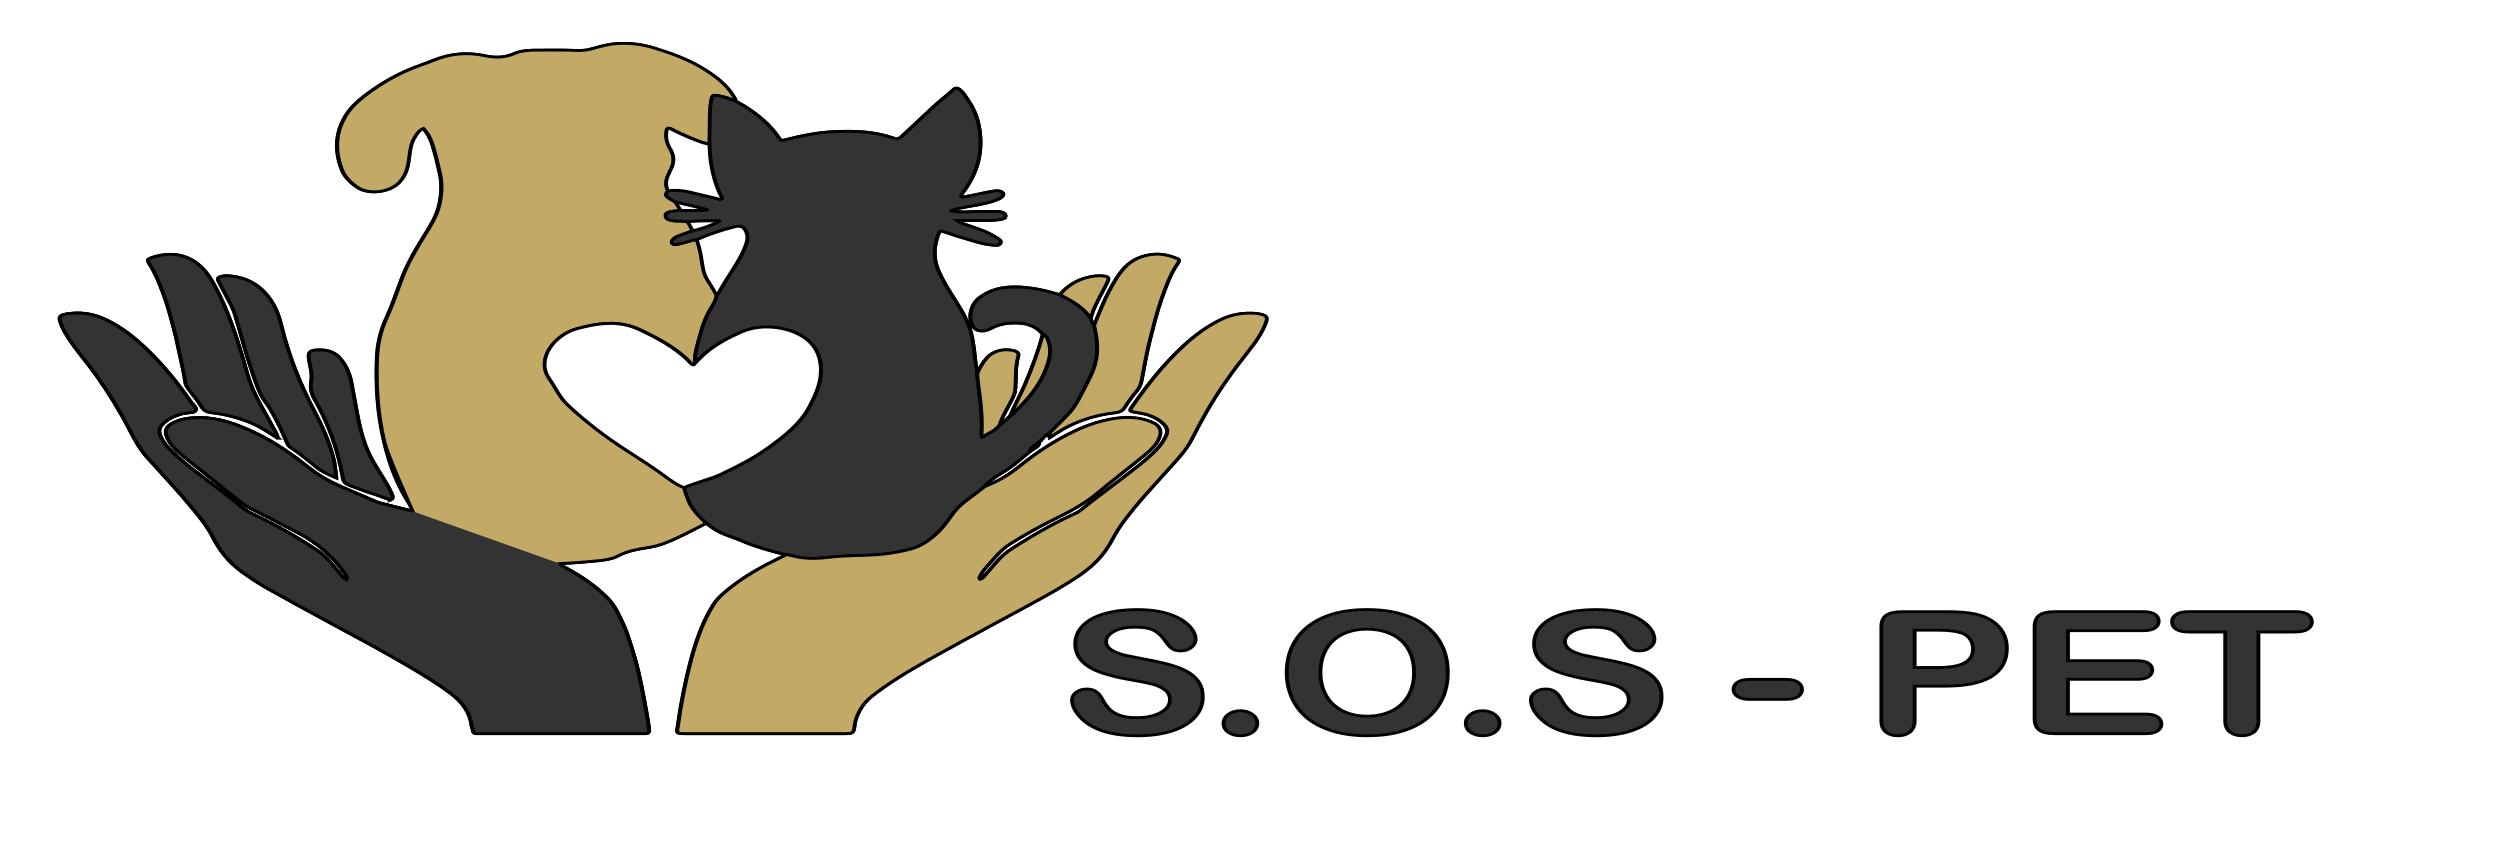 <svg width="650" height="220" xmlns="http://www.w3.org/2000/svg">
 <!-- Created with Method Draw - http://github.com/duopixel/Method-Draw/ -->

 <g>
  <title>background</title>
  <rect fill="#fff" id="canvas_background" height="222" width="652" y="-1" x="-1"/>
  <g display="none" overflow="visible" y="0" x="0" height="100%" width="100%" id="canvasGrid">
   <rect fill="url(#gridpattern)" stroke-width="0" y="0" x="0" height="100%" width="100%"/>
  </g>
 </g>
 <g>
  <title>Layer 1</title>
  <style transform="matrix(0.107,0,0,0.107,0,0) " type="text/css">.st0{fill:#333333;}
	.st1{fill:#FFFFFF;}
	.st2{fill:#C2AA66;}
	.st3{fill:#030303;}</style>
  <g stroke="null" id="svg_38">
   <path stroke="null" id="svg_5" d="m205.341,271.837" class="st0"/>
   <g stroke="null" transform="matrix(0.996,0,0,0.739,-3415.957,-1811.266) " id="svg_6">
    <g stroke="null" id="svg_7">
     <path stroke="null" id="svg_8" d="m3700.961,2606.569c0.89,-1.15 1.46,-2.58 2.8,-3.36c0.01,0.54 -0.3,1.07 -0.09,1.75c1.19,-1.03 2.26,-2.04 3.41,-2.93c4.01,-3.14 8.58,-5.04 13.59,-5.84c1.25,-0.2 2.03,-0.66 2.59,-1.88c0.96,-2.09 2.1,-4.11 3.3,-6.07c0.7,-1.14 0.96,-2.34 1.15,-3.61c0.69,-4.74 1.25,-9.5 2.16,-14.19c0.91,-4.75 1.75,-9.52 2.99,-14.21c1.17,-4.39 2.27,-8.79 4.38,-12.86c0.33,-0.63 0.32,-1.08 -0.32,-1.44c-1.83,-1.01 -3.82,-1.7 -5.87,-1.5c-3.19,0.32 -5.78,1.87 -7.68,4.55c-1.8,2.53 -2.95,5.37 -4.08,8.23c-1.59,3.99 -2.7,8.14 -4,12.22c-0.51,-0.76 -0.75,-1.62 -0.92,-2.51c0.12,-0.49 0.23,-0.98 0.35,-1.47c0.97,-3.84 2.66,-7.42 4,-11.13c0.57,-1.59 0.36,-2.1 -1.3,-2.28c-1.22,-0.13 -2.41,0.08 -3.58,0.45c-3.35,1.03 -5.69,3.29 -7.51,6.18c-2.74,-1.1 -5.51,-2.07 -8.44,-2.5c-4.78,-0.71 -9.04,-0.16 -12.67,3.68c-2.06,2.18 -2.95,6.68 -1.6,9.86c0.66,1.55 2.11,2.07 3.65,1.41c0.41,-0.18 0.81,-0.39 1.17,-0.66c2.07,-1.5 4.39,-1.99 6.91,-1.85c2.92,0.16 5.09,1.5 6.56,4c-1.17,5.88 -2.78,11.65 -4.58,17.38c-1.2,3.81 -2.77,7.49 -3.95,11.31c-0.85,1.13 -1.71,2.25 -2.77,3.2c0.55,-2.57 1.68,-4.94 2.59,-7.38c0.59,-1.61 1.34,-3.14 1.48,-4.92c0.3,-3.94 -0.06,-7.92 0.79,-11.84c0.27,-1.26 -0.32,-1.83 -1.62,-2.15c-2.52,-0.61 -5.03,0.4 -6.5,2.62c-1.13,1.71 -1.92,3.59 -2.55,5.53c0.05,-1.29 -0.38,-2.52 -0.47,-3.81c-0.21,-3.06 -0.48,-6.13 -0.93,-9.17c-0.66,-4.42 -2.36,-8.51 -4.25,-12.53c-1.7,-3.6 -3.41,-7.19 -4.59,-11c-1.26,-4.1 -1.11,-8.22 0.02,-12.32c0.4,-1.45 0.52,-1.47 1.86,-0.9c1.59,0.68 3.14,1.47 4.76,2.07c2.28,0.85 4.46,1.98 6.9,2.36c0.98,0.15 2.25,0.66 2.74,-0.53c0.42,-1.01 -0.71,-1.64 -1.42,-2.27c-2.2,-1.95 -4.92,-2.98 -7.52,-4.23c-0.77,-0.37 -1.61,-0.62 -2.51,-1.54c3.08,0 5.76,-0.01 8.44,0.01c0.97,0.01 1.92,-0.08 2.86,-0.28c0.72,-0.15 1.45,-0.36 1.48,-1.24c0.03,-0.94 -0.68,-1.31 -1.46,-1.53c-0.3,-0.08 -0.64,-0.09 -0.95,-0.08c-2.31,0.04 -4.62,-0.09 -6.93,0.11c-1.57,0.14 -3.14,0.05 -5.18,-0.34c1.53,-0.72 2.74,-1.01 3.94,-1.3c2.61,-0.64 5.27,-1.12 7.73,-2.29c0.7,-0.33 1.38,-0.7 1.88,-1.31c0.72,-0.87 0.45,-1.71 -0.64,-2.06c-0.5,-0.16 -1,-0.09 -1.52,0.02c-1.2,0.24 -2.36,0.57 -3.53,0.93c-1.34,0.42 -2.72,0.74 -4.09,1.09c-0.25,0.06 -0.52,0.14 -0.73,-0.08c-0.28,-0.29 -0.09,-0.59 0.04,-0.88c0.05,-0.12 0.12,-0.23 0.18,-0.34c3.64,-6.35 5.12,-13.17 4.64,-20.48c-0.28,-4.29 -1.16,-8.37 -3.13,-12.19c-0.67,-1.3 -1.21,-2.69 -2.24,-3.8c-0.55,-0.59 -1.05,-0.68 -1.58,-0.01c-1.71,2.17 -3.7,4.08 -5.39,6.27c-2.66,3.45 -5.46,6.8 -8.13,10.24c-0.68,0.88 -1.26,1.03 -2.25,0.56c-4.97,-2.36 -10.28,-2.58 -15.63,-2.21c-4.12,0.29 -8.09,1.31 -11.98,2.68c-1.63,0.58 -1.65,0.54 -2.38,-0.88c-2.18,-4.3 -5.29,-7.85 -8.96,-10.93c-0.73,-0.61 -1.61,-1.05 -2.24,-1.79c-0.1,-0.78 -0.51,-1.45 -0.84,-2.14c-1.83,-3.88 -4.8,-6.79 -8.06,-9.44c-3.77,-3.06 -8.1,-5.16 -12.56,-7c-2.94,-1.21 -5.99,-1.7 -9.2,-1.5c-2.37,0.15 -4.51,0.96 -6.66,1.78c-1.35,0.52 -2.73,0.76 -4.14,0.67c-3.4,-0.24 -6.8,-0.1 -10.2,-0.12c-2.13,-0.01 -4.34,0.15 -6.17,1.23c-2.59,1.54 -5.06,1.48 -7.86,0.68c-4.43,-1.27 -8.76,-0.67 -12.85,1.51c-1.19,0.63 -2.39,1.25 -3.61,1.83c-5.65,2.67 -10.48,6.45 -14.78,10.92c-1.96,2.04 -3.67,4.28 -4.85,6.9c-2.78,6.2 -2.83,12.55 -1,18.98c0.71,2.47 2.21,4.51 4.07,6.21c2.96,2.71 8.38,1.79 10.88,-1.71c1.91,-2.68 2.35,-5.79 2.61,-8.93c0.21,-2.5 0.43,-4.99 1.58,-7.28c0.51,-1.02 0.95,-2.08 2.11,-2.78c1.3,1.81 1.95,3.8 2.44,5.86c0.79,3.31 1.35,6.66 1.91,10.01c0.63,3.74 0.43,7.41 -0.18,11.09c-0.65,3.9 -2.35,7.45 -4,11c-2.24,4.84 -4.32,9.74 -5.77,14.88c-1.32,4.69 -2.48,9.43 -4.06,14.04c-1.51,4.41 -2.26,8.98 -2.41,13.6c-0.33,9.95 0.15,19.88 1.87,29.71c1.41,8.05 3.48,15.91 7.3,23.22c0.18,0.35 0.62,0.73 0.09,1.22c-2.28,-0.77 -4.57,-1.57 -6.87,-2.33c-0.97,-0.32 -1.95,-0.62 -2.84,-1.13c-2.99,-1.73 -5.99,-3.45 -8.98,-5.2c-3,-1.76 -5.73,-3.88 -8.12,-6.41c-4.45,-4.72 -9.07,-9.23 -14.61,-12.71c-4.54,-2.85 -9.19,-5.28 -14.78,-5.13c-2.3,0.06 -4.45,0.59 -6.33,1.89c-1.46,1.01 -2.17,2.42 -1.69,4.34c0.34,1.33 0.82,2.54 1.57,3.68c1.21,1.83 2.66,3.44 4.15,5.04c4.25,4.54 8.43,9.12 12.69,13.65c1.05,1.11 2.04,2.32 3.33,3.16c4.24,2.77 8.32,5.76 12.48,8.64c5.31,3.68 9.19,8.48 12.23,14.06c0.38,0.71 0.92,1.48 0.54,2.55c-1.12,-0.87 -1.56,-2.03 -2.22,-3.02c-1.6,-2.39 -2.94,-4.99 -5.09,-6.96c-5.35,-4.91 -11.13,-9.26 -17.24,-13.17c-1.15,-0.74 -2.18,-1.59 -3.04,-2.58c-3.29,-3.77 -6.87,-7.26 -10.37,-10.82c-2.56,-2.6 -5.04,-5.29 -7.3,-8.15c-1.51,-1.9 -2.83,-3.94 -3.46,-6.37c-0.37,-1.45 -0.04,-2.67 0.82,-3.78c1.41,-1.84 3.29,-3.01 5.49,-3.68c1.06,-0.32 2.68,-0.03 3.05,-1.05c0.35,-0.96 -0.78,-2.06 -1.31,-3.08c-3.3,-6.38 -6.98,-12.53 -11.35,-18.24c-3.09,-4.03 -6.47,-7.79 -10.79,-10.58c-3.16,-2.04 -6.54,-2.85 -10.24,-2c-1.74,0.4 -2.05,1.05 -1.62,2.77c0.47,1.87 1.19,3.64 2,5.39c2.17,4.65 5.05,8.92 7.43,13.45c3.3,6.29 6.24,12.72 8.77,19.36c1.26,3.29 2.54,6.58 4.52,9.53c4.14,6.16 8.39,12.26 12.24,18.61c1.79,2.95 3.56,5.93 4.78,9.18c1.7,4.55 3.99,8.73 7.46,12.19c2.23,2.22 4.57,4.31 7.08,6.21c5.31,4.02 10.69,7.95 16.06,11.88c7.03,5.14 14.14,10.18 20.94,15.62c3.7,2.96 7.37,5.95 10.7,9.33c3.08,3.12 4.95,6.77 5.38,11.16c0.07,0.7 0.33,1.37 0.41,2.07c0.08,0.77 0.53,0.93 1.18,0.89c0.32,-0.02 0.64,0 0.96,0c13.8,0 27.6,0 41.41,0c0.39,0 0.77,-0.03 1.16,0c0.96,0.07 1.24,-0.44 1.17,-1.29c-0.02,-0.26 0,-0.51 -0.03,-0.77c-0.22,-2.03 -0.46,-4.07 -0.74,-6.08c-0.91,-6.51 -1.73,-13.04 -3.18,-19.47c-0.83,-3.68 -1.6,-7.37 -2.81,-10.94c-1.07,-3.15 -2.06,-6.35 -4.05,-9.1c-3.03,-4.2 -6.8,-7.65 -10.96,-10.7c-0.52,-0.38 -1.15,-0.68 -1.49,-1.48c3.51,-0.2 6.81,-0.56 10.1,-1.01c1.79,-0.25 3.59,-0.63 5.07,-1.68c2.27,-1.62 4.82,-2.35 7.48,-2.87c1.65,-0.32 3.21,-0.87 4.71,-1.64c3.83,-1.99 7.28,-4.56 10.82,-7c0.64,0.61 1.29,1.21 1.93,1.83c2.12,2.04 4.92,2.94 7.4,4.38c3.6,2.09 7.49,3.56 11.44,4.85c-0.42,0.51 -1,0.79 -1.53,1.14c-4.69,3.05 -9.11,6.42 -12.95,10.52c-1.67,1.79 -3.3,3.64 -4.34,5.85c-2.53,5.41 -4.1,11.14 -5.36,16.96c-0.95,4.37 -1.68,8.78 -2.36,13.2c-0.37,2.46 -0.71,4.93 -1.03,7.4c-0.23,1.84 -0.37,3.69 -0.62,5.52c-0.31,2.28 -0.24,2.4 2.04,2.4c13.61,0 27.21,0 40.82,0c3.03,0 3.03,0 3.33,-3.1c0.21,-2.19 0.89,-4.23 1.82,-6.21c1.32,-2.78 3.53,-4.84 5.69,-6.9c4.78,-4.56 10.05,-8.52 15.33,-12.46c7.75,-5.78 15.62,-11.4 23.41,-17.13c4.33,-3.19 8.66,-6.39 12.6,-10.07c3.48,-3.25 6.18,-7.02 7.96,-11.4c0.9,-2.2 1.78,-4.39 2.9,-6.48c3.72,-6.96 8.27,-13.4 12.65,-19.95c2.1,-3.13 4.25,-6.24 5.59,-9.81c1.19,-3.17 2.45,-6.31 3.76,-9.43c3.11,-7.39 6.83,-14.46 10.91,-21.36c1.95,-3.31 3.75,-6.69 4.74,-10.45c0.45,-1.73 0.17,-2.36 -1.5,-2.85c-0.25,-0.07 -0.49,-0.18 -0.74,-0.21c-3.5,-0.46 -6.71,0.28 -9.67,2.24c-3.79,2.51 -6.88,5.72 -9.7,9.24c-5.23,6.53 -9.38,13.73 -13.23,21.12c-0.9,1.73 -0.86,1.75 1.11,2.23c0.37,0.09 0.75,0.17 1.13,0.25c2.27,0.51 4.15,1.69 5.63,3.45c1.03,1.23 1.52,2.59 0.97,4.26c-0.51,1.54 -1.16,2.97 -2.04,4.32c-2.04,3.13 -4.63,5.81 -7.18,8.49c-4.4,4.62 -8.98,9.08 -13.31,13.78c-0.3,0.33 -0.64,0.59 -1.03,0.83c-5.03,3.1 -9.78,6.6 -14.27,10.42c-1.55,1.32 -3.18,2.57 -4.52,4.15c-1.92,2.26 -3.33,4.86 -4.97,7.3c-0.38,0.56 -0.64,1.2 -1.31,1.46c-0.27,-0.32 -0.25,-0.53 -0.16,-0.8c0.45,-1.28 1.06,-2.48 1.82,-3.59c1.93,-2.86 3.59,-5.94 6.29,-8.2c3.68,-3.09 7.5,-6.02 11.51,-8.66c4.08,-2.68 7.96,-5.54 11.23,-9.23c3.94,-4.46 8.14,-8.7 12.13,-13.13c1.88,-2.09 3.68,-4.29 4.18,-7.22c0.31,-1.83 -0.31,-3.34 -1.84,-4.29c-3.04,-1.89 -6.39,-2.18 -9.78,-1.54c-4.73,0.89 -8.9,3.17 -12.8,5.9c-4.75,3.33 -8.92,7.3 -12.85,11.55c-2.47,2.67 -5.3,4.88 -8.53,6.54c0.42,-0.94 1.12,-1.67 1.82,-2.41c1.35,-1.42 2.96,-2.54 4.37,-3.86c1.98,-1.86 3.72,-3.98 5.56,-5.99c0.51,-0.46 1,-0.95 1.54,-1.37c0.7,-0.52 1.02,-1.15 1,-1.96zm-198.76,-1.44c-0.21,-1.73 -0.92,-2.89 -1.4,-4.14c-1.67,-4.29 -3.61,-8.47 -5.05,-12.84c-1.3,-3.95 -1.98,-8.05 -2.89,-12.1c-1.75,-7.8 -3.7,-15.55 -6.55,-23.03c-1.16,-3.05 -2.39,-6.09 -4.51,-8.64c-3.41,-4.11 -7.89,-4.93 -12.57,-2.76c-1.09,0.51 -1.17,0.88 -0.66,1.94c1.57,3.24 2.59,6.67 3.57,10.11c1.25,4.42 2.12,8.93 3.01,13.43c0.65,3.31 1.11,6.66 1.67,9.99c0.45,2.71 0.93,5.41 1.2,8.15c0.1,1.01 0.47,1.95 1,2.85c1.18,1.98 2.33,3.99 3.3,6.07c0.58,1.25 1.37,1.82 2.71,2.02c3.64,0.54 7.03,1.81 10.25,3.6c2.5,1.4 4.53,3.35 6.92,5.35zm15.27,13.96c-0.27,-2.57 -0.34,-4.68 -0.72,-6.73c-1.1,-5.86 -2.94,-11.48 -5.12,-17.04c-3.78,-9.65 -6.66,-19.58 -8.5,-29.8c-0.74,-4.12 -1.9,-8.11 -4.31,-11.62c-2.16,-3.14 -5.02,-5.27 -8.88,-5.83c-0.76,-0.11 -1.54,-0.14 -2.29,0.08c-1.03,0.3 -1.28,0.72 -0.92,1.7c0.64,1.74 1.33,3.45 2.01,5.18c0.91,2.32 1.89,4.63 2.39,7.08c0.48,2.37 1.07,4.71 1.54,7.08c0.9,4.5 1.91,8.98 3.05,13.43c0.92,3.58 1.73,7.22 3.63,10.48c0.64,1.1 1.09,2.31 1.6,3.48c1.44,3.36 2.58,6.83 3.7,10.3c0.2,0.62 0.47,1.16 0.98,1.6c2.43,2.1 4.53,4.52 6.69,6.89c1.34,1.49 3.02,2.49 5.15,3.72zm14.45,7.68c0.51,-0.84 0.18,-1.6 -0.05,-2.3c-0.4,-1.21 -0.86,-2.4 -1.38,-3.57c-1.24,-2.81 -2.6,-5.56 -3.76,-8.4c-1.77,-4.33 -2.73,-8.88 -3.45,-13.5c-0.68,-4.35 -1.19,-8.72 -1.82,-13.07c-0.46,-3.19 -1.27,-6.28 -3.08,-9.02c-1.13,-1.71 -2.69,-2.73 -4.76,-2.83c-3.11,-0.15 -3.69,0.65 -3.24,3.73c0.35,2.45 0.86,4.88 0.53,7.43c-0.26,2.01 -0.01,4.06 0.82,6.02c3.82,8.99 6.24,18.37 7.47,28.05c0.16,1.24 0.75,1.96 1.81,2.46c2.25,1.08 4.43,2.33 6.75,3.22c1.41,0.56 2.63,1.56 4.16,1.78z" class="st1"/>
     <path stroke="null" id="svg_9" d="m3614.041,2635.039c-3.53,2.45 -6.98,5.02 -10.81,7c-1.49,0.77 -3.06,1.32 -4.71,1.64c-2.66,0.52 -5.22,1.25 -7.48,2.87c-1.48,1.06 -3.28,1.44 -5.07,1.68c-3.29,0.45 -6.59,0.81 -10.1,1.01c0.33,0.8 0.97,1.1 1.49,1.48c4.16,3.05 7.93,6.5 10.96,10.7c1.98,2.75 2.97,5.95 4.05,9.1c1.22,3.57 1.98,7.26 2.81,10.94c1.45,6.43 2.27,12.96 3.18,19.47c0.28,2.02 0.52,4.05 0.74,6.08c0.03,0.25 0.01,0.51 0.03,0.77c0.07,0.85 -0.22,1.36 -1.17,1.29c-0.38,-0.03 -0.77,0 -1.16,0c-13.8,0 -27.6,0 -41.41,0c-0.32,0 -0.64,-0.02 -0.96,0c-0.65,0.04 -1.1,-0.12 -1.18,-0.89c-0.08,-0.7 -0.34,-1.37 -0.41,-2.07c-0.42,-4.39 -2.3,-8.04 -5.38,-11.16c-3.34,-3.38 -7,-6.37 -10.7,-9.33c-6.81,-5.44 -13.92,-10.48 -20.94,-15.62c-5.37,-3.93 -10.75,-7.86 -16.06,-11.88c-2.51,-1.9 -4.85,-3.99 -7.08,-6.21c-3.47,-3.45 -5.76,-7.64 -7.46,-12.19c-1.22,-3.26 -2.99,-6.23 -4.78,-9.18c-3.86,-6.35 -8.1,-12.44 -12.24,-18.61c-1.98,-2.95 -3.27,-6.24 -4.52,-9.53c-2.53,-6.63 -5.47,-13.07 -8.77,-19.36c-2.38,-4.54 -5.26,-8.8 -7.43,-13.45c-0.81,-1.74 -1.54,-3.51 -2,-5.39c-0.43,-1.72 -0.12,-2.37 1.62,-2.77c3.7,-0.86 7.08,-0.04 10.24,2c4.32,2.79 7.7,6.54 10.79,10.58c4.38,5.71 8.05,11.86 11.35,18.24c0.52,1.01 1.66,2.12 1.31,3.08c-0.37,1.02 -1.99,0.73 -3.05,1.05c-2.2,0.67 -4.08,1.85 -5.49,3.68c-0.86,1.12 -1.19,2.33 -0.82,3.78c0.63,2.43 1.95,4.47 3.46,6.37c2.26,2.86 4.74,5.54 7.3,8.15c3.5,3.56 7.08,7.05 10.37,10.82c0.87,0.99 1.89,1.84 3.04,2.58c6.11,3.91 11.89,8.27 17.24,13.17c2.15,1.97 3.48,4.57 5.09,6.96c0.66,0.99 1.1,2.15 2.22,3.02c0.38,-1.07 -0.16,-1.85 -0.54,-2.55c-3.04,-5.58 -6.92,-10.38 -12.23,-14.06c-4.16,-2.88 -8.24,-5.88 -12.48,-8.64c-1.3,-0.85 -2.29,-2.05 -3.33,-3.16c-4.25,-4.53 -8.44,-9.12 -12.69,-13.65c-1.49,-1.59 -2.94,-3.21 -4.15,-5.04c-0.75,-1.14 -1.23,-2.35 -1.57,-3.68c-0.48,-1.91 0.23,-3.33 1.69,-4.34c1.87,-1.3 4.03,-1.83 6.33,-1.89c5.58,-0.15 10.23,2.28 14.78,5.13c5.54,3.48 10.16,7.99 14.61,12.71c2.39,2.54 5.12,4.65 8.12,6.41c2.98,1.75 5.98,3.47 8.98,5.2c0.89,0.51 1.87,0.81 2.84,1.13c2.3,0.76 4.6,1.55 6.87,2.33c0,0 -0.15,-0.45 -0.4,-1.22c-1.43,-4.3 -6.19,-18.72 -6.98,-23.22c-1.72,-9.82 -2.21,-19.76 -1.87,-29.71c0.15,-4.61 0.9,-9.18 2.41,-13.6c1.58,-4.61 2.74,-9.35 4.06,-14.04c1.44,-5.14 3.53,-10.04 5.77,-14.88c1.64,-3.55 3.35,-7.1 4,-11c0.61,-3.68 0.81,-7.36 0.18,-11.09c-0.57,-3.35 -1.13,-6.7 -1.91,-10.01c-0.49,-2.06 -1.14,-4.05 -2.44,-5.86c-1.16,0.69 -1.61,1.76 -2.11,2.78c-1.14,2.29 -1.36,4.78 -1.58,7.28c-0.27,3.14 -0.7,6.25 -2.61,8.93c-2.5,3.5 -7.92,4.42 -10.88,1.71c-1.86,-1.71 -3.36,-3.74 -4.07,-6.21c-1.84,-6.43 -1.79,-12.78 1,-18.98c1.17,-2.62 2.89,-4.86 4.85,-6.9c4.3,-4.47 9.13,-8.26 14.78,-10.92c1.22,-0.58 2.42,-1.19 3.61,-1.83c4.09,-2.18 8.42,-2.77 12.85,-1.51c2.79,0.8 5.26,0.85 7.86,-0.68c1.83,-1.08 4.03,-1.24 6.17,-1.23c3.4,0.02 6.8,-0.11 10.2,0.12c1.41,0.1 2.79,-0.15 4.14,-0.67c2.15,-0.82 4.29,-1.63 6.66,-1.78c3.21,-0.2 6.27,0.29 9.2,1.5c4.46,1.84 8.79,3.94 12.56,7c3.26,2.64 6.23,5.56 8.06,9.44c0.33,0.69 0.73,1.36 0.84,2.14c-0.58,-0.09 -1.07,-0.4 -1.57,-0.66c-0.96,-0.51 -1.99,-0.86 -3.05,-1.09c-1.25,-0.27 -1.38,-0.14 -1.59,1.11c-0.35,2.02 -0.41,4.05 -0.45,6.09c-0.06,3.31 -0.08,6.62 -0.11,9.93c-0.72,-0.26 -1.47,-0.45 -2.16,-0.78c-2.41,-1.17 -4.74,-2.51 -6.98,-4c-0.54,-0.36 -1.03,-0.94 -1.74,-0.89c-0.3,0.34 -0.34,0.65 -0.37,0.97c-0.22,2.14 0.05,4.2 0.94,6.17c1.12,2.46 1.17,4.93 0.15,7.43c-0.24,0.59 -0.4,1.21 -0.62,1.81c-0.67,1.87 -0.8,3.74 -0.08,5.62c-0.71,1.31 -0.72,1.63 0.16,2.51c0.54,0.54 1.2,0.95 1.8,1.43c0.45,0.97 0.89,1.94 1.34,2.91c-0.81,0.14 -1.62,0.26 -2.42,0.44c-0.77,0.17 -1.51,0.44 -1.5,1.41c0.01,0.96 0.58,1.48 1.48,1.72c0.55,0.15 1.11,0.26 1.68,0.23c0.89,-0.04 1.76,0.08 2.64,0.24c0.43,1.06 0.87,2.12 1.3,3.18c-1.1,0.52 -2.21,1.02 -3.29,1.57c-0.63,0.32 -1.26,0.65 -1.71,1.21c-0.42,0.52 -0.72,1.13 -0.29,1.75c0.35,0.52 0.94,0.33 1.42,0.19c0.86,-0.26 1.7,-0.57 2.54,-0.89c0.78,-0.3 1.51,-0.71 2.37,-0.71c0.56,2.1 0.94,4.23 1.21,6.39c0.34,2.71 0.44,5.47 1.71,8c0.83,1.66 1.53,3.38 2.28,5.07c-0.09,1.71 -0.85,3.21 -1.53,4.72c-1.91,4.26 -2.68,8.81 -3.58,13.32c-0.38,1.93 -0.68,3.91 -0.46,5.91c-0.32,0.82 -0.67,0.8 -1.16,0.1c-3,-4.35 -7,-7.62 -11.35,-10.51c-1.33,-0.89 -2.64,-1.81 -4.13,-2.44c-4.86,-2.05 -9.49,-0.94 -14.19,0.74c-5.83,2.08 -10.93,10.63 -7.26,17.62c1.6,3.05 2.57,6.4 4.77,9.17c4.59,5.8 9.69,11.1 15.26,15.94c3.48,3.03 6.98,6.02 10.26,9.28c1.48,1.47 2.98,2.97 4.89,3.93c0.27,1.57 0.69,3.11 1.15,4.63c0.83,3.04 2.67,5.49 4.55,7.9z" class="st2"/>
     <path stroke="null" id="svg_10" d="m3611.541,2535.309c-0.86,0 -1.6,0.42 -2.37,0.71c-0.84,0.32 -1.68,0.63 -2.54,0.89c-0.48,0.15 -1.06,0.33 -1.42,-0.19c-0.43,-0.63 -0.12,-1.23 0.29,-1.75c0.45,-0.56 1.09,-0.9 1.71,-1.21c1.09,-0.55 2.19,-1.05 3.29,-1.57c2.54,-0.87 4.98,-1.92 7.17,-3.52c-2.87,0.06 -5.68,-0.06 -8.47,0.34c-0.87,-0.16 -1.75,-0.28 -2.64,-0.24c-0.57,0.03 -1.13,-0.08 -1.68,-0.23c-0.89,-0.24 -1.47,-0.76 -1.48,-1.72c-0.01,-0.97 0.74,-1.24 1.5,-1.41c0.8,-0.18 1.61,-0.29 2.42,-0.43c0.99,0.16 6.37,0.04 7.12,-0.2c-2.89,-0.93 -5.67,-1.82 -8.46,-2.72c-0.6,-0.47 -1.26,-0.89 -1.8,-1.43c-0.88,-0.87 -0.86,-1.2 -0.16,-2.51c1.93,-0.41 3.82,-0.16 5.67,0.42c2.38,0.75 4.75,1.53 7.12,2.29c0.4,0.13 0.8,0.48 1.25,0.09c0.14,-0.62 -0.25,-1.1 -0.44,-1.63c-0.64,-1.88 -1.13,-3.79 -1.54,-5.73c-0.81,-3.89 -1.17,-7.82 -1.22,-11.79c0.03,-3.31 0.05,-6.62 0.11,-9.93c0.04,-2.04 0.1,-4.07 0.45,-6.09c0.22,-1.25 0.35,-1.38 1.59,-1.11c1.06,0.23 2.09,0.59 3.05,1.09c0.51,0.27 0.99,0.57 1.57,0.66c0.63,0.74 1.51,1.18 2.24,1.8c3.67,3.08 6.77,6.63 8.96,10.93c0.72,1.43 0.75,1.46 2.38,0.88c3.89,-1.37 7.86,-2.39 11.98,-2.68c5.36,-0.38 10.66,-0.16 15.63,2.21c0.99,0.47 1.57,0.32 2.25,-0.56c2.67,-3.45 5.47,-6.79 8.13,-10.24c1.69,-2.19 3.68,-4.1 5.39,-6.27c0.53,-0.67 1.03,-0.58 1.58,0.01c1.03,1.1 1.57,2.49 2.24,3.8c1.96,3.82 2.85,7.9 3.13,12.19c0.48,7.31 -1,14.13 -4.64,20.48c-0.06,0.11 -0.13,0.22 -0.18,0.34c-0.13,0.29 -0.32,0.59 -0.04,0.88c0.2,0.21 0.48,0.14 0.73,0.08c1.37,-0.35 2.74,-0.67 4.09,-1.09c1.16,-0.37 2.33,-0.69 3.53,-0.93c0.51,-0.11 1.01,-0.18 1.52,-0.02c1.09,0.35 1.35,1.18 0.64,2.06c-0.5,0.61 -1.18,0.97 -1.88,1.31c-2.46,1.17 -5.12,1.65 -7.73,2.29c-1.2,0.29 -2.41,0.58 -3.94,1.3c2.04,0.4 3.61,0.48 5.18,0.34c2.31,-0.2 4.62,-0.08 6.93,-0.11c0.32,-0.01 0.65,0 0.95,0.08c0.78,0.21 1.49,0.59 1.46,1.53c-0.03,0.88 -0.76,1.09 -1.48,1.24c-0.95,0.2 -1.9,0.29 -2.86,0.28c-2.68,-0.02 -5.36,-0.01 -8.44,-0.01c0.9,0.93 1.74,1.18 2.51,1.54c2.6,1.24 5.32,2.28 7.52,4.23c0.71,0.63 1.83,1.26 1.42,2.27c-0.49,1.19 -1.76,0.68 -2.74,0.53c-2.44,-0.37 -4.62,-1.51 -6.9,-2.36c-1.62,-0.6 -3.17,-1.4 -4.76,-2.07c-1.34,-0.57 -1.46,-0.55 -1.86,0.9c-1.13,4.1 -1.28,8.22 -0.02,12.32c1.17,3.81 2.89,7.41 4.59,11c1.9,4.01 3.6,8.11 4.25,12.53c0.45,3.04 0.72,6.1 0.93,9.17c0.09,1.29 0.52,2.51 0.47,3.8c0.06,2.82 0.44,5.61 0.69,8.41c0.39,4.34 0.62,8.7 0.42,13.07c-0.01,0.17 0.08,0.34 0.21,0.8c1.75,-1.26 3.45,-2.32 4.5,-4.14c1.06,-0.95 1.91,-2.08 2.77,-3.2c0.84,-0.7 1.33,-1.68 1.98,-2.53c3.74,-4.86 6.56,-10.16 7.91,-16.19c0.53,-2.39 0.73,-4.8 0.15,-7.2c-0.25,-1.04 -0.48,-2.13 -1.5,-2.77c-1.47,-2.51 -3.64,-3.85 -6.56,-4c-2.51,-0.13 -4.84,0.36 -6.91,1.85c-0.36,0.26 -0.76,0.48 -1.17,0.66c-1.54,0.67 -3,0.15 -3.65,-1.41c-1.34,-3.18 -0.46,-7.69 1.6,-9.86c3.63,-3.83 7.89,-4.38 12.67,-3.68c2.93,0.43 5.71,1.41 8.44,2.5c3.26,2.18 6.31,4.57 8.04,8.25c0.16,0.89 0.41,1.74 0.92,2.5c0.14,0.88 0.3,1.76 0.42,2.64c0.57,4.02 0.59,8 -0.37,12c-0.79,3.26 -2.13,6.3 -3.29,9.42c-1.03,2.76 -2.19,5.47 -3.96,7.86c-1.45,1.95 -2.89,3.91 -4.33,5.86c-1.34,0.78 -1.91,2.2 -2.8,3.36c-0.91,1.05 -2.29,1.74 -2.48,3.32c-1.84,2.01 -3.57,4.13 -5.56,5.99c-1.41,1.32 -3.02,2.45 -4.37,3.86c-0.7,0.74 -1.4,1.46 -1.82,2.41c-1.46,1.52 -2.86,3.09 -4.39,4.53c-1.89,1.79 -3.36,3.85 -4.53,6.16c-1.1,2.17 -2.3,4.3 -3.87,6.18c-1.91,2.28 -4.04,4.31 -6.94,5.29c-3.35,1.13 -6.79,1.81 -10.33,2c-3.64,0.2 -7.29,0.19 -10.91,0.79c-3.19,0.54 -6.37,0.54 -9.47,-0.64c-0.47,-0.18 -0.99,-0.24 -1.49,-0.35c-3.95,-1.29 -7.84,-2.76 -11.44,-4.85c-2.48,-1.44 -5.28,-2.34 -7.4,-4.38c-0.64,-0.61 -1.29,-1.22 -1.93,-1.83c-1.89,-2.42 -3.72,-4.86 -4.63,-7.86c-0.46,-1.53 -0.88,-3.06 -1.15,-4.63c0.84,-0.59 1.8,-0.97 2.72,-1.42c2.3,-1.13 4.74,-1.94 6.92,-3.33c4.22,-2.69 8.35,-5.51 11.97,-8.99c4.46,-4.27 8.67,-8.75 11.02,-14.62c1.87,-4.67 3.4,-9.41 3.02,-14.54c-0.25,-3.39 -1.16,-6.55 -3.51,-9.15c-3.88,-4.29 -11.5,-6.13 -17.29,-2.67c-3.61,2.16 -7.06,4.67 -9.77,7.99c-0.77,0.94 -1.45,1.94 -2.18,2.91c-0.22,-2 0.08,-3.98 0.46,-5.91c0.89,-4.51 1.67,-9.07 3.58,-13.32c0.67,-1.5 1.43,-3.01 1.53,-4.72c0.2,-0.32 0.47,-0.62 0.61,-0.97c1.33,-3.4 3.06,-6.61 4.53,-9.95c1.01,-2.28 1.98,-4.58 2.57,-7.01c0.39,-1.57 0.51,-3.17 -0.12,-4.71c-0.58,-1.42 -1.44,-1.87 -2.88,-1.38c-3.46,1.17 -6.78,2.66 -9.9,4.54z" class="st0"/>
     <path stroke="null" id="svg_11" d="m3634.811,2646.099c0.5,0.11 1.02,0.17 1.49,0.35c3.09,1.18 6.28,1.17 9.47,0.64c3.62,-0.61 7.27,-0.6 10.91,-0.79c3.54,-0.19 6.98,-0.87 10.33,-2c2.9,-0.98 5.03,-3 6.94,-5.29c1.57,-1.88 2.77,-4 3.87,-6.18c1.17,-2.31 2.64,-4.37 4.53,-6.16c1.52,-1.45 2.93,-3.02 4.39,-4.53c3.24,-1.67 6.06,-3.87 8.53,-6.54c3.93,-4.25 8.1,-8.22 12.85,-11.55c3.9,-2.73 8.07,-5.01 12.8,-5.9c3.38,-0.64 6.74,-0.35 9.78,1.54c1.53,0.95 2.15,2.46 1.84,4.29c-0.5,2.93 -2.3,5.13 -4.18,7.22c-3.99,4.42 -8.19,8.66 -12.13,13.13c-3.27,3.7 -7.15,6.55 -11.23,9.23c-4.02,2.64 -7.83,5.57 -11.51,8.66c-2.7,2.27 -4.36,5.34 -6.29,8.2c-0.75,1.12 -1.36,2.32 -1.82,3.59c-0.1,0.27 -0.11,0.48 0.16,0.8c0.67,-0.26 0.93,-0.9 1.31,-1.46c1.64,-2.44 3.05,-5.03 4.97,-7.3c1.34,-1.58 2.97,-2.83 4.52,-4.15c4.49,-3.82 9.24,-7.32 14.27,-10.42c0.39,-0.24 0.73,-0.5 1.03,-0.83c4.32,-4.7 8.91,-9.15 13.31,-13.78c2.55,-2.68 5.14,-5.36 7.18,-8.49c0.88,-1.35 1.54,-2.78 2.04,-4.32c0.55,-1.67 0.06,-3.04 -0.97,-4.26c-1.48,-1.76 -3.36,-2.94 -5.63,-3.45c-0.38,-0.08 -0.75,-0.16 -1.13,-0.25c-1.97,-0.48 -2.01,-0.51 -1.11,-2.23c3.85,-7.39 8,-14.59 13.23,-21.12c2.82,-3.52 5.91,-6.73 9.7,-9.24c2.97,-1.96 6.17,-2.7 9.67,-2.24c0.25,0.03 0.49,0.14 0.74,0.21c1.68,0.49 1.95,1.12 1.5,2.85c-0.99,3.76 -2.79,7.14 -4.74,10.45c-4.08,6.9 -7.79,13.97 -10.91,21.36c-1.31,3.12 -2.57,6.26 -3.76,9.43c-1.35,3.57 -3.5,6.68 -5.59,9.81c-4.38,6.55 -8.92,12.99 -12.65,19.95c-1.12,2.09 -2,4.28 -2.9,6.48c-1.79,4.38 -4.48,8.16 -7.96,11.4c-3.95,3.68 -8.27,6.88 -12.6,10.07c-7.79,5.73 -15.66,11.36 -23.41,17.13c-5.28,3.94 -10.55,7.9 -15.33,12.46c-2.16,2.06 -4.38,4.12 -5.69,6.9c-0.93,1.98 -1.61,4.02 -1.82,6.21c-0.3,3.1 -0.3,3.1 -3.33,3.1c-13.61,0 -27.21,0 -40.82,0c-2.28,0 -2.35,-0.12 -2.04,-2.4c0.25,-1.83 0.39,-3.68 0.62,-5.52c0.32,-2.47 0.65,-4.94 1.03,-7.4c0.67,-4.42 1.41,-8.83 2.36,-13.2c1.26,-5.82 2.83,-11.55 5.36,-16.96c1.04,-2.21 2.67,-4.06 4.34,-5.85c3.83,-4.1 8.26,-7.47 12.95,-10.52c0.54,-0.33 1.12,-0.62 1.53,-1.13z" class="st2"/>
     <path stroke="null" id="svg_12" d="m3502.201,2605.129c-2.39,-2 -4.43,-3.95 -6.91,-5.33c-3.22,-1.79 -6.62,-3.06 -10.25,-3.6c-1.35,-0.2 -2.13,-0.77 -2.71,-2.02c-0.97,-2.08 -2.13,-4.09 -3.3,-6.07c-0.54,-0.91 -0.9,-1.85 -1,-2.85c-0.28,-2.74 -0.75,-5.44 -1.2,-8.15c-0.55,-3.33 -1.02,-6.68 -1.67,-9.99c-0.88,-4.5 -1.75,-9.01 -3.01,-13.43c-0.98,-3.45 -2,-6.88 -3.57,-10.11c-0.52,-1.06 -0.43,-1.44 0.66,-1.94c4.68,-2.18 9.16,-1.35 12.57,2.76c2.12,2.55 3.35,5.59 4.51,8.64c2.85,7.49 4.8,15.23 6.55,23.03c0.91,4.04 1.59,8.15 2.89,12.1c1.44,4.37 3.38,8.55 5.05,12.84c0.48,1.22 1.18,2.39 1.39,4.12z" class="st0"/>
     <path stroke="null" id="svg_13" d="m3703.761,2603.209c1.44,-1.95 2.88,-3.91 4.33,-5.86c1.78,-2.39 2.93,-5.1 3.96,-7.86c1.16,-3.11 2.5,-6.16 3.29,-9.42c0.97,-4 0.94,-7.98 0.37,-12c-0.13,-0.88 -0.28,-1.76 -0.42,-2.64c1.3,-4.08 2.41,-8.23 4,-12.22c1.13,-2.86 2.28,-5.69 4.08,-8.23c1.9,-2.67 4.5,-4.23 7.68,-4.55c2.05,-0.21 4.04,0.49 5.87,1.5c0.64,0.36 0.65,0.8 0.32,1.44c-2.11,4.06 -3.21,8.47 -4.38,12.86c-1.24,4.69 -2.08,9.46 -2.99,14.21c-0.9,4.7 -1.47,9.46 -2.16,14.19c-0.19,1.27 -0.45,2.47 -1.15,3.61c-1.2,1.97 -2.34,3.98 -3.3,6.07c-0.56,1.22 -1.34,1.68 -2.59,1.88c-5.01,0.8 -9.58,2.71 -13.59,5.84c-1.15,0.9 -2.21,1.9 -3.41,2.93c-0.21,-0.68 0.1,-1.21 0.09,-1.75z" class="st2"/>
     <path stroke="null" id="svg_14" d="m3517.471,2619.089c-2.13,-1.23 -3.81,-2.23 -5.16,-3.71c-2.16,-2.37 -4.26,-4.79 -6.69,-6.89c-0.52,-0.45 -0.78,-0.98 -0.98,-1.6c-1.12,-3.48 -2.26,-6.94 -3.7,-10.3c-0.5,-1.17 -0.96,-2.38 -1.6,-3.48c-1.9,-3.26 -2.71,-6.9 -3.63,-10.48c-1.14,-4.45 -2.15,-8.93 -3.05,-13.43c-0.47,-2.37 -1.06,-4.71 -1.54,-7.08c-0.5,-2.45 -1.48,-4.76 -2.39,-7.08c-0.67,-1.72 -1.37,-3.44 -2.01,-5.18c-0.36,-0.98 -0.1,-1.4 0.92,-1.7c0.75,-0.22 1.53,-0.19 2.29,-0.08c3.86,0.56 6.72,2.68 8.88,5.83c2.41,3.51 3.57,7.5 4.31,11.62c1.84,10.22 4.72,20.15 8.5,29.8c2.18,5.56 4.03,11.18 5.12,17.04c0.4,2.04 0.47,4.15 0.73,6.72z" class="st0"/>
     <path stroke="null" id="svg_15" d="m3531.921,2626.769c-1.53,-0.22 -2.75,-1.22 -4.15,-1.76c-2.32,-0.9 -4.5,-2.15 -6.75,-3.22c-1.06,-0.51 -1.65,-1.22 -1.81,-2.46c-1.23,-9.68 -3.65,-19.06 -7.47,-28.05c-0.83,-1.96 -1.08,-4.01 -0.82,-6.02c0.33,-2.55 -0.18,-4.98 -0.53,-7.43c-0.44,-3.08 0.13,-3.88 3.24,-3.73c2.08,0.1 3.63,1.11 4.76,2.83c1.81,2.74 2.62,5.84 3.08,9.02c0.63,4.35 1.14,8.72 1.82,13.07c0.72,4.62 1.68,9.17 3.45,13.5c1.16,2.84 2.52,5.59 3.76,8.4c0.51,1.17 0.98,2.36 1.38,3.57c0.21,0.68 0.55,1.44 0.04,2.28z" class="st0"/>
     <path stroke="null" id="svg_16" d="m3690.621,2600.499c-1.05,1.82 -2.75,2.88 -4.5,4.14c-0.12,-0.46 -0.22,-0.63 -0.21,-0.8c0.2,-4.37 -0.03,-8.73 -0.42,-13.07c-0.25,-2.8 -0.64,-5.59 -0.69,-8.41c0.63,-1.94 1.42,-3.82 2.55,-5.53c1.47,-2.22 3.99,-3.23 6.5,-2.62c1.3,0.31 1.89,0.89 1.62,2.15c-0.85,3.91 -0.49,7.89 -0.79,11.84c-0.13,1.78 -0.88,3.31 -1.48,4.92c-0.91,2.44 -2.04,4.81 -2.58,7.38z" class="st2"/>
     <path stroke="null" id="svg_17" d="m3714.381,2562.919c-1.73,-3.68 -4.78,-6.07 -8.04,-8.25c1.82,-2.89 4.16,-5.15 7.51,-6.18c1.17,-0.36 2.36,-0.57 3.58,-0.45c1.66,0.17 1.87,0.69 1.3,2.28c-1.34,3.71 -3.03,7.29 -4,11.13c-0.13,0.49 -0.24,0.98 -0.35,1.47z" class="st2"/>
     <path stroke="null" id="svg_18" d="m3701.921,2568.609c1.02,0.64 1.25,1.73 1.5,2.77c0.58,2.41 0.39,4.81 -0.15,7.2c-1.34,6.03 -4.17,11.33 -7.91,16.19c-0.65,0.85 -1.13,1.83 -1.98,2.53c1.18,-3.82 2.75,-7.5 3.95,-11.31c1.81,-5.73 3.41,-11.5 4.59,-17.38z" class="st2"/>
     <path stroke="null" id="svg_19" d="m3698.471,2609.889c0.19,-1.58 1.58,-2.27 2.48,-3.32c0.02,0.81 -0.3,1.44 -0.94,1.95c-0.54,0.42 -1.02,0.91 -1.54,1.37z" class="st3"/>
     <path stroke="null" id="svg_20" d="m3611.161,2578.729c0.72,-0.97 1.41,-1.97 2.18,-2.91c2.71,-3.32 6.16,-5.83 9.77,-7.99c5.79,-3.47 13.41,-1.62 17.29,2.67c2.36,2.6 3.26,5.76 3.51,9.15c0.38,5.13 -1.15,9.87 -3.02,14.54c-2.35,5.87 -6.56,10.35 -11.02,14.62c-3.62,3.47 -7.75,6.29 -11.97,8.99c-2.18,1.39 -4.62,2.2 -6.92,3.33c-0.92,0.45 -1.87,0.83 -2.72,1.42c-1.91,-0.96 -3.41,-2.46 -4.9,-3.93c-3.28,-3.25 -6.77,-6.25 -10.26,-9.28c-5.57,-4.84 -10.67,-10.14 -15.26,-15.94c-2.2,-2.78 -3.17,-6.13 -4.77,-9.17c-3.67,-6.99 1.43,-15.53 7.26,-17.62c4.7,-1.68 9.33,-2.79 14.19,-0.74c1.49,0.63 2.8,1.55 4.13,2.44c4.35,2.89 8.35,6.17 11.35,10.51c0.49,0.71 0.84,0.73 1.16,-0.09z" class="st1"/>
     <path stroke="null" id="svg_21" d="m3614.881,2501.769c0.04,3.97 0.41,7.9 1.22,11.79c0.4,1.94 0.89,3.86 1.54,5.73c0.18,0.53 0.57,1.01 0.44,1.63c-0.45,0.39 -0.85,0.03 -1.25,-0.09c-2.38,-0.76 -4.74,-1.54 -7.12,-2.29c-1.85,-0.58 -3.74,-0.83 -5.67,-0.42c-0.71,-1.88 -0.59,-3.76 0.08,-5.62c0.22,-0.6 0.38,-1.22 0.62,-1.81c1.03,-2.5 0.97,-4.98 -0.15,-7.43c-0.9,-1.97 -1.17,-4.03 -0.94,-6.17c0.03,-0.32 0.07,-0.64 0.37,-0.97c0.71,-0.05 1.2,0.53 1.74,0.89c2.24,1.49 4.56,2.82 6.98,4c0.67,0.31 1.42,0.51 2.14,0.76z" class="st1"/>
     <path stroke="null" id="svg_22" d="m3611.541,2535.309c3.13,-1.88 6.44,-3.37 9.9,-4.54c1.44,-0.49 2.3,-0.04 2.88,1.38c0.64,1.54 0.51,3.14 0.12,4.71c-0.6,2.43 -1.57,4.73 -2.57,7.01c-1.47,3.33 -3.19,6.55 -4.53,9.95c-0.14,0.35 -0.4,0.65 -0.61,0.97c-0.76,-1.69 -1.45,-3.42 -2.28,-5.07c-1.27,-2.53 -1.37,-5.3 -1.71,-8c-0.27,-2.18 -0.64,-4.31 -1.2,-6.41z" class="st1"/>
     <path stroke="null" id="svg_23" d="m3609.201,2528.999c2.79,-0.4 5.61,-0.28 8.47,-0.34c-2.18,1.61 -4.63,2.65 -7.17,3.52c-0.43,-1.06 -0.87,-2.12 -1.3,-3.18z" class="st1"/>
     <path stroke="null" id="svg_24" d="m3605.991,2522.049c2.79,0.89 5.57,1.79 8.46,2.72c-0.75,0.24 -6.13,0.36 -7.12,0.2c-0.45,-0.98 -0.89,-1.95 -1.34,-2.92z" class="st1"/>
    </g>
    <path stroke="null" id="svg_25" d="m3562.101,2608.159" class="st2"/>
    <path stroke="null" id="svg_26" d="m3562.021,2609.139" class="st2"/>
    <path stroke="null" id="svg_27" d="m3575.821,2649.259c0.33,0.8 0.97,1.1 1.49,1.48c4.16,3.05 7.93,6.5 10.96,10.7c1.98,2.75 2.97,5.95 4.05,9.1c1.22,3.57 1.98,7.26 2.81,10.94c1.45,6.43 2.27,12.96 3.18,19.47c0.28,2.02 0.52,4.05 0.74,6.08c0.03,0.25 0.01,0.51 0.03,0.77c0.07,0.85 -0.22,1.36 -1.17,1.29c-0.38,-0.03 -0.77,0 -1.16,0c-13.8,0 -27.6,0 -41.41,0c-0.32,0 -0.64,-0.02 -0.96,0c-0.65,0.04 -1.1,-0.12 -1.18,-0.89c-0.08,-0.7 -0.34,-1.37 -0.41,-2.07c-0.42,-4.39 -2.3,-8.04 -5.38,-11.16c-3.34,-3.38 -7,-6.37 -10.7,-9.33c-6.81,-5.44 -13.92,-10.48 -20.94,-15.62c-5.37,-3.93 -10.75,-7.86 -16.06,-11.88c-2.51,-1.9 -4.85,-3.99 -7.08,-6.21c-3.47,-3.45 -5.76,-7.64 -7.46,-12.19c-1.22,-3.26 -2.99,-6.23 -4.78,-9.18c-3.86,-6.35 -8.1,-12.44 -12.24,-18.61c-1.98,-2.95 -3.27,-6.24 -4.52,-9.53c-2.53,-6.63 -5.47,-13.07 -8.77,-19.36c-2.38,-4.54 -5.26,-8.8 -7.43,-13.45c-0.81,-1.74 -1.54,-3.51 -2,-5.39c-0.43,-1.72 -0.12,-2.37 1.62,-2.77c3.7,-0.86 7.08,-0.04 10.24,2c4.32,2.79 7.7,6.54 10.79,10.58c4.38,5.71 8.05,11.86 11.35,18.24c0.52,1.01 1.66,2.12 1.31,3.08c-0.37,1.02 -1.99,0.73 -3.05,1.05c-2.2,0.67 -4.08,1.85 -5.49,3.68c-0.86,1.12 -1.19,2.33 -0.82,3.78c0.63,2.43 1.95,4.47 3.46,6.37c2.26,2.86 4.74,5.54 7.3,8.15c3.5,3.56 7.08,7.05 10.37,10.82c0.87,0.99 1.89,1.84 3.04,2.58c6.11,3.91 11.89,8.27 17.24,13.17c2.15,1.97 3.48,4.57 5.09,6.96c0.66,0.99 1.1,2.15 2.22,3.02c0.38,-1.07 -0.16,-1.85 -0.54,-2.55c-3.04,-5.58 -6.92,-10.38 -12.23,-14.06c-4.16,-2.88 -8.24,-5.88 -12.48,-8.64c-1.3,-0.85 -2.29,-2.05 -3.33,-3.16c-4.25,-4.53 -8.44,-9.12 -12.69,-13.65c-1.49,-1.59 -2.94,-3.21 -4.15,-5.04c-0.75,-1.14 -1.23,-2.35 -1.57,-3.68c-0.48,-1.91 0.23,-3.33 1.69,-4.34c1.87,-1.3 4.03,-1.83 6.33,-1.89c5.58,-0.15 10.23,2.28 14.78,5.13c5.54,3.48 10.16,7.99 14.61,12.71c2.39,2.54 5.12,4.65 8.12,6.41c2.98,1.75 5.98,3.47 8.98,5.2c0.89,0.51 1.87,0.81 2.84,1.13c2.3,0.76 4.6,1.55 6.87,2.33" class="st0"/>
   </g>
   <g stroke="null" transform="matrix(0.996,0,0,0.739,-3415.957,-1811.266) " id="svg_28">
    <path stroke="null" id="svg_29" d="m3743.661,2696.219c0,2.6 -0.67,4.93 -2.01,7s-3.3,3.69 -5.87,4.86s-5.63,1.76 -9.17,1.76c-4.24,0 -7.73,-0.8 -10.49,-2.4c-1.95,-1.15 -3.54,-2.69 -4.76,-4.61s-1.83,-3.79 -1.83,-5.61c0,-1.05 0.37,-1.96 1.1,-2.71s1.67,-1.13 2.8,-1.13c0.92,0 1.69,0.29 2.33,0.88s1.18,1.46 1.63,2.61c0.55,1.37 1.14,2.51 1.77,3.43s1.53,1.67 2.68,2.27s2.67,0.89 4.54,0.89c2.58,0 4.67,-0.6 6.28,-1.8s2.42,-2.7 2.42,-4.5c0,-1.43 -0.43,-2.58 -1.3,-3.47s-1.99,-1.57 -3.37,-2.04s-3.22,-0.97 -5.52,-1.49c-3.09,-0.72 -5.67,-1.57 -7.75,-2.53s-3.73,-2.29 -4.95,-3.96s-1.83,-3.75 -1.83,-6.23c0,-2.36 0.64,-4.46 1.93,-6.3s3.15,-3.25 5.6,-4.23s5.31,-1.48 8.61,-1.48c2.64,0 4.92,0.33 6.84,0.98s3.52,1.52 4.79,2.61s2.2,2.22 2.78,3.41s0.88,2.35 0.88,3.49c0,1.04 -0.37,1.97 -1.1,2.8s-1.65,1.25 -2.74,1.25c-1,0 -1.75,-0.25 -2.27,-0.75s-1.08,-1.31 -1.68,-2.45c-0.78,-1.62 -1.72,-2.89 -2.81,-3.79s-2.85,-1.36 -5.27,-1.36c-2.25,0 -4.06,0.49 -5.43,1.48s-2.07,2.17 -2.07,3.56c0,0.86 0.23,1.6 0.7,2.23s1.11,1.16 1.93,1.61s1.65,0.8 2.49,1.05s2.23,0.63 4.16,1.11c2.42,0.57 4.61,1.19 6.58,1.88s3.63,1.51 5.01,2.49s2.45,2.21 3.22,3.71s1.15,3.31 1.15,5.48z" class="st0"/>
    <path stroke="null" id="svg_30" d="m3753.511,2709.839c-1.21,0 -2.26,-0.39 -3.13,-1.17s-1.32,-1.88 -1.32,-3.28c0,-1.19 0.42,-2.22 1.26,-3.08s1.88,-1.29 3.11,-1.29s2.28,0.42 3.15,1.27s1.3,1.88 1.3,3.09c0,1.39 -0.43,2.48 -1.3,3.27s-1.9,1.19 -3.07,1.19z" class="st0"/>
    <path stroke="null" id="svg_31" d="m3786.441,2665.419c4.45,0 8.28,0.9 11.47,2.71s5.61,4.38 7.25,7.71s2.46,7.24 2.46,11.73c0,3.32 -0.45,6.34 -1.35,9.05s-2.25,5.07 -4.04,7.06s-4,3.52 -6.62,4.57s-5.62,1.58 -8.99,1.58c-3.36,0 -6.37,-0.54 -9.02,-1.63s-4.87,-2.61 -6.65,-4.58s-3.12,-4.35 -4.03,-7.12s-1.36,-5.77 -1.36,-8.99c0,-3.3 0.47,-6.33 1.42,-9.08s2.32,-5.1 4.12,-7.03s3.98,-3.41 6.56,-4.44s5.5,-1.54 8.78,-1.54zm12.36,22.09c0,-3.14 -0.51,-5.87 -1.52,-8.17s-2.47,-4.05 -4.35,-5.23s-4.05,-1.77 -6.49,-1.77c-1.74,0 -3.34,0.33 -4.82,0.98s-2.74,1.61 -3.81,2.86s-1.9,2.85 -2.52,4.79s-0.92,4.13 -0.92,6.55c0,2.44 0.31,4.65 0.92,6.62s1.48,3.61 2.61,4.91s2.41,2.27 3.87,2.92s3.05,0.97 4.79,0.97c2.23,0 4.27,-0.56 6.14,-1.67s3.35,-2.83 4.45,-5.16s1.65,-5.2 1.65,-8.6z" class="st0"/>
    <path stroke="null" id="svg_32" d="m3816.761,2709.839c-1.21,0 -2.26,-0.39 -3.13,-1.17s-1.32,-1.88 -1.32,-3.28c0,-1.19 0.42,-2.22 1.26,-3.08s1.88,-1.29 3.11,-1.29s2.28,0.42 3.15,1.27s1.3,1.88 1.3,3.09c0,1.39 -0.43,2.48 -1.3,3.27s-1.9,1.19 -3.07,1.19z" class="st0"/>
    <path stroke="null" id="svg_33" d="m3863.431,2696.219c0,2.6 -0.67,4.93 -2.01,7s-3.3,3.69 -5.87,4.86s-5.63,1.76 -9.17,1.76c-4.24,0 -7.73,-0.8 -10.49,-2.4c-1.95,-1.15 -3.54,-2.69 -4.76,-4.61s-1.83,-3.79 -1.83,-5.61c0,-1.05 0.37,-1.96 1.1,-2.71s1.67,-1.13 2.8,-1.13c0.92,0 1.69,0.29 2.33,0.88s1.18,1.46 1.63,2.61c0.55,1.37 1.14,2.51 1.77,3.43s1.53,1.67 2.68,2.27s2.67,0.89 4.54,0.89c2.58,0 4.67,-0.6 6.28,-1.8s2.42,-2.7 2.42,-4.5c0,-1.43 -0.43,-2.58 -1.3,-3.47s-1.99,-1.57 -3.37,-2.04s-3.22,-0.97 -5.52,-1.49c-3.09,-0.72 -5.67,-1.57 -7.75,-2.53s-3.73,-2.29 -4.95,-3.96s-1.83,-3.75 -1.83,-6.23c0,-2.36 0.64,-4.46 1.93,-6.3s3.15,-3.25 5.6,-4.23s5.31,-1.48 8.61,-1.48c2.64,0 4.92,0.33 6.84,0.98s3.52,1.52 4.79,2.61s2.2,2.22 2.78,3.41s0.88,2.35 0.88,3.49c0,1.04 -0.37,1.97 -1.1,2.8s-1.65,1.25 -2.74,1.25c-1,0 -1.75,-0.25 -2.27,-0.75s-1.08,-1.31 -1.68,-2.45c-0.78,-1.62 -1.72,-2.89 -2.81,-3.79s-2.85,-1.36 -5.27,-1.36c-2.25,0 -4.06,0.49 -5.43,1.48s-2.07,2.17 -2.07,3.56c0,0.86 0.23,1.6 0.7,2.23s1.11,1.16 1.93,1.61s1.65,0.8 2.49,1.05s2.23,0.63 4.16,1.11c2.42,0.57 4.61,1.19 6.58,1.88s3.63,1.51 5.01,2.49s2.45,2.21 3.22,3.71s1.15,3.31 1.15,5.48z" class="st0"/>
    <path stroke="null" id="svg_34" d="m3895.771,2697.039l-9.26,0c-1.41,0 -2.48,-0.33 -3.21,-0.98s-1.1,-1.5 -1.1,-2.53c0,-1.05 0.36,-1.91 1.07,-2.56s1.79,-0.98 3.24,-0.98l9.26,0c1.45,0 2.52,0.33 3.24,0.98s1.07,1.51 1.07,2.56c0,1.04 -0.35,1.88 -1.05,2.53s-1.79,0.98 -3.26,0.98z" class="st0"/>
    <path stroke="null" id="svg_35" d="m3937.461,2692.379l-7.97,0l0,12.16c0,1.74 -0.41,3.06 -1.23,3.96s-1.86,1.35 -3.11,1.35c-1.31,0 -2.36,-0.44 -3.16,-1.33s-1.2,-2.19 -1.2,-3.91l0,-33.11c0,-1.91 0.44,-3.28 1.32,-4.1s2.28,-1.23 4.19,-1.23l11.16,0c3.3,0 5.84,0.25 7.62,0.76c1.76,0.49 3.28,1.3 4.56,2.43s2.25,2.52 2.92,4.16s1,3.49 1,5.54c0,4.38 -1.35,7.69 -4.04,9.95s-6.73,3.37 -12.06,3.37zm-2.11,-19.69l-5.86,0l0,13.13l5.86,0c2.05,0 3.76,-0.21 5.14,-0.64s2.43,-1.13 3.15,-2.11s1.08,-2.26 1.08,-3.84c0,-1.89 -0.56,-3.44 -1.67,-4.63c-1.24,-1.28 -3.81,-1.91 -7.7,-1.91z" class="st0"/>
    <path stroke="null" id="svg_36" d="m3989.111,2672.869l-19.6,0l0,10.55l18.05,0c1.33,0 2.32,0.3 2.97,0.89s0.98,1.38 0.98,2.36s-0.32,1.77 -0.97,2.39s-1.64,0.92 -2.99,0.92l-18.05,0l0,12.22l20.27,0c1.37,0 2.4,0.32 3.09,0.95s1.04,1.48 1.04,2.53c0,1.02 -0.35,1.84 -1.04,2.48s-1.72,0.95 -3.09,0.95l-23.64,0c-1.89,0 -3.26,-0.42 -4.09,-1.26s-1.25,-2.2 -1.25,-4.07l0,-32.29c0,-1.25 0.19,-2.27 0.56,-3.06s0.95,-1.37 1.74,-1.73s1.8,-0.54 3.03,-0.54l22.97,0c1.39,0 2.42,0.31 3.09,0.92s1.01,1.42 1.01,2.42c0,1.02 -0.34,1.83 -1.01,2.45s-1.68,0.92 -3.07,0.92z" class="st0"/>
    <path stroke="null" id="svg_37" d="m4028.721,2673.329l-9.49,0l0,31.2c0,1.8 -0.4,3.13 -1.2,4s-1.84,1.3 -3.11,1.3c-1.29,0 -2.34,-0.44 -3.15,-1.32s-1.22,-2.21 -1.22,-3.98l0,-31.2l-9.49,0c-1.48,0 -2.59,-0.33 -3.31,-0.98s-1.08,-1.52 -1.08,-2.59c0,-1.11 0.38,-1.99 1.13,-2.64s1.84,-0.97 3.27,-0.97l27.66,0c1.5,0 2.62,0.33 3.35,1s1.1,1.53 1.1,2.61s-0.37,1.94 -1.11,2.59s-1.86,0.98 -3.35,0.98z" class="st0"/>
   </g>
  </g>
 </g>
</svg>